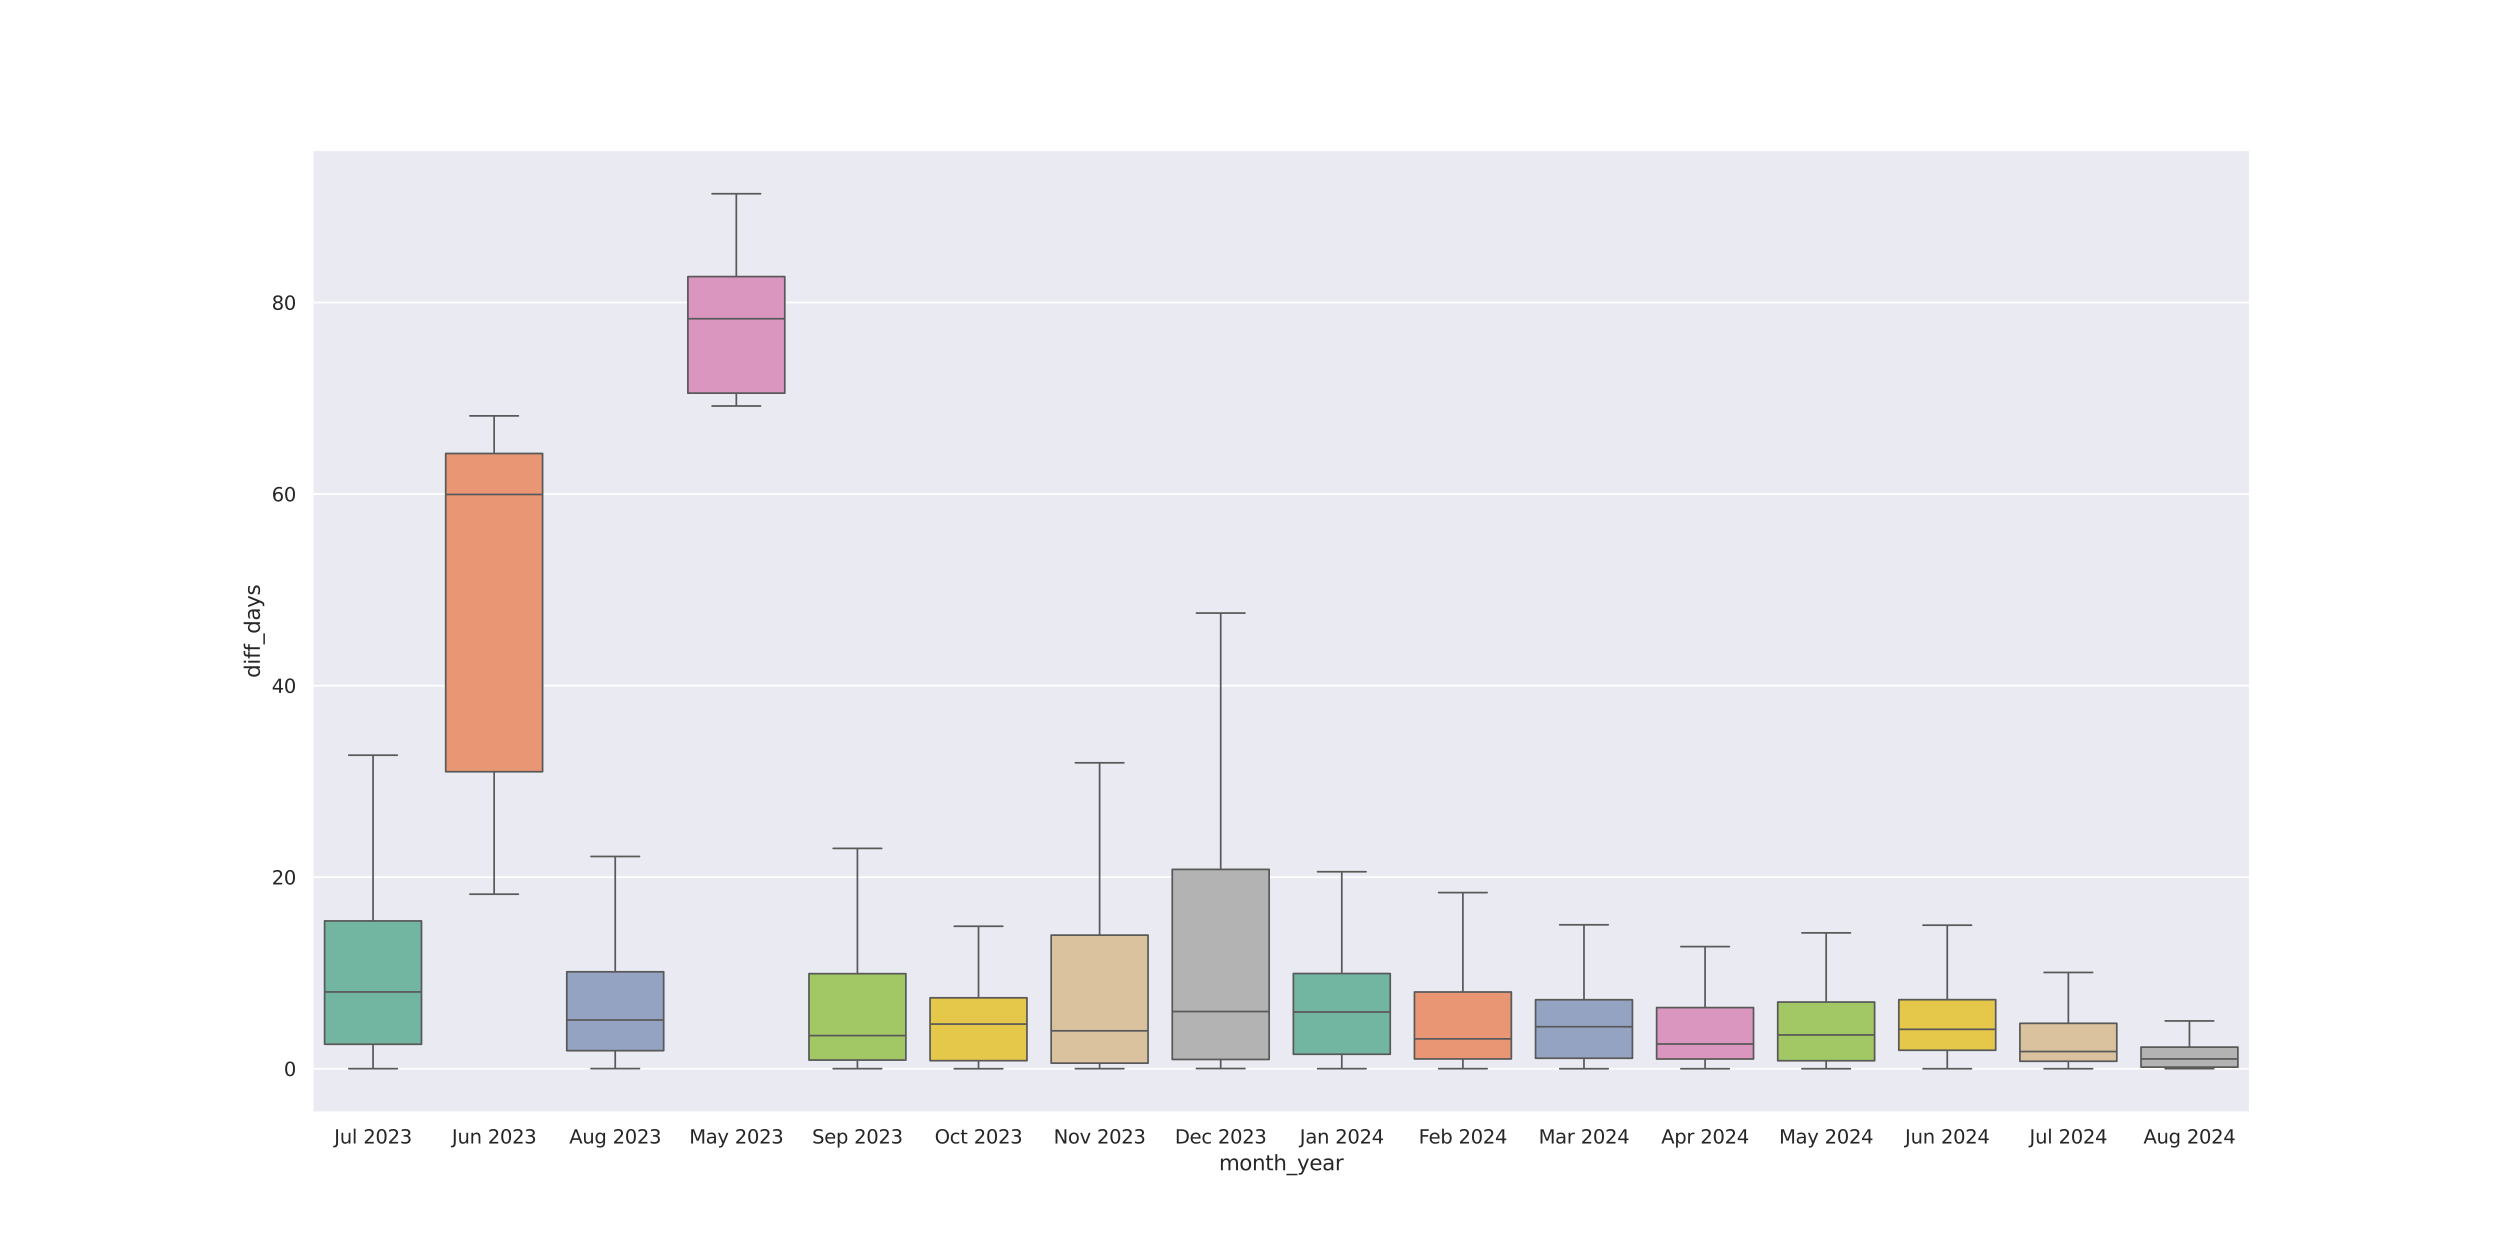 <?xml version="1.0" encoding="utf-8" standalone="no"?>
<!DOCTYPE svg PUBLIC "-//W3C//DTD SVG 1.1//EN"
  "http://www.w3.org/Graphics/SVG/1.1/DTD/svg11.dtd">
<svg xmlns:xlink="http://www.w3.org/1999/xlink" width="1440pt" height="720pt" viewBox="0 0 1440 720" xmlns="http://www.w3.org/2000/svg" version="1.1">
 <defs>
  <style type="text/css">*{stroke-linejoin: round; stroke-linecap: butt}</style>
 </defs>
 <g id="figure_1">
  <g id="patch_1">
   <path d="M 0 720 
L 1440 720 
L 1440 0 
L 0 0 
z
" style="fill: #ffffff"/>
  </g>
  <g id="axes_1">
   <g id="patch_2">
    <path d="M 180 640.8 
L 1296 640.8 
L 1296 86.4 
L 180 86.4 
z
" style="fill: #eaeaf2"/>
   </g>
   <g id="matplotlib.axis_1">
    <g id="xtick_1">
     <g id="text_1">
      <!-- Jul 2023 -->
      <g style="fill: #262626" transform="translate(192.493 658.658) scale(0.11 -0.11)">
       <defs>
        <path id="DejaVuSans-4a" d="M 628 4666 
L 1259 4666 
L 1259 325 
Q 1259 -519 939 -900 
Q 619 -1281 -91 -1281 
L -331 -1281 
L -331 -750 
L -134 -750 
Q 284 -750 456 -515 
Q 628 -281 628 325 
L 628 4666 
z
" transform="scale(0.016)"/>
        <path id="DejaVuSans-75" d="M 544 1381 
L 544 3500 
L 1119 3500 
L 1119 1403 
Q 1119 906 1312 657 
Q 1506 409 1894 409 
Q 2359 409 2629 706 
Q 2900 1003 2900 1516 
L 2900 3500 
L 3475 3500 
L 3475 0 
L 2900 0 
L 2900 538 
Q 2691 219 2414 64 
Q 2138 -91 1772 -91 
Q 1169 -91 856 284 
Q 544 659 544 1381 
z
M 1991 3584 
L 1991 3584 
z
" transform="scale(0.016)"/>
        <path id="DejaVuSans-6c" d="M 603 4863 
L 1178 4863 
L 1178 0 
L 603 0 
L 603 4863 
z
" transform="scale(0.016)"/>
        <path id="DejaVuSans-20" transform="scale(0.016)"/>
        <path id="DejaVuSans-32" d="M 1228 531 
L 3431 531 
L 3431 0 
L 469 0 
L 469 531 
Q 828 903 1448 1529 
Q 2069 2156 2228 2338 
Q 2531 2678 2651 2914 
Q 2772 3150 2772 3378 
Q 2772 3750 2511 3984 
Q 2250 4219 1831 4219 
Q 1534 4219 1204 4116 
Q 875 4013 500 3803 
L 500 4441 
Q 881 4594 1212 4672 
Q 1544 4750 1819 4750 
Q 2544 4750 2975 4387 
Q 3406 4025 3406 3419 
Q 3406 3131 3298 2873 
Q 3191 2616 2906 2266 
Q 2828 2175 2409 1742 
Q 1991 1309 1228 531 
z
" transform="scale(0.016)"/>
        <path id="DejaVuSans-30" d="M 2034 4250 
Q 1547 4250 1301 3770 
Q 1056 3291 1056 2328 
Q 1056 1369 1301 889 
Q 1547 409 2034 409 
Q 2525 409 2770 889 
Q 3016 1369 3016 2328 
Q 3016 3291 2770 3770 
Q 2525 4250 2034 4250 
z
M 2034 4750 
Q 2819 4750 3233 4129 
Q 3647 3509 3647 2328 
Q 3647 1150 3233 529 
Q 2819 -91 2034 -91 
Q 1250 -91 836 529 
Q 422 1150 422 2328 
Q 422 3509 836 4129 
Q 1250 4750 2034 4750 
z
" transform="scale(0.016)"/>
        <path id="DejaVuSans-33" d="M 2597 2516 
Q 3050 2419 3304 2112 
Q 3559 1806 3559 1356 
Q 3559 666 3084 287 
Q 2609 -91 1734 -91 
Q 1441 -91 1130 -33 
Q 819 25 488 141 
L 488 750 
Q 750 597 1062 519 
Q 1375 441 1716 441 
Q 2309 441 2620 675 
Q 2931 909 2931 1356 
Q 2931 1769 2642 2001 
Q 2353 2234 1838 2234 
L 1294 2234 
L 1294 2753 
L 1863 2753 
Q 2328 2753 2575 2939 
Q 2822 3125 2822 3475 
Q 2822 3834 2567 4026 
Q 2313 4219 1838 4219 
Q 1578 4219 1281 4162 
Q 984 4106 628 3988 
L 628 4550 
Q 988 4650 1302 4700 
Q 1616 4750 1894 4750 
Q 2613 4750 3031 4423 
Q 3450 4097 3450 3541 
Q 3450 3153 3228 2886 
Q 3006 2619 2597 2516 
z
" transform="scale(0.016)"/>
       </defs>
       <use xlink:href="#DejaVuSans-4a"/>
       <use xlink:href="#DejaVuSans-75" x="29.492"/>
       <use xlink:href="#DejaVuSans-6c" x="92.871"/>
       <use xlink:href="#DejaVuSans-20" x="120.654"/>
       <use xlink:href="#DejaVuSans-32" x="152.441"/>
       <use xlink:href="#DejaVuSans-30" x="216.064"/>
       <use xlink:href="#DejaVuSans-32" x="279.688"/>
       <use xlink:href="#DejaVuSans-33" x="343.311"/>
      </g>
     </g>
    </g>
    <g id="xtick_2">
     <g id="text_2">
      <!-- Jun 2023 -->
      <g style="fill: #262626" transform="translate(260.286 658.658) scale(0.11 -0.11)">
       <defs>
        <path id="DejaVuSans-6e" d="M 3513 2113 
L 3513 0 
L 2938 0 
L 2938 2094 
Q 2938 2591 2744 2837 
Q 2550 3084 2163 3084 
Q 1697 3084 1428 2787 
Q 1159 2491 1159 1978 
L 1159 0 
L 581 0 
L 581 3500 
L 1159 3500 
L 1159 2956 
Q 1366 3272 1645 3428 
Q 1925 3584 2291 3584 
Q 2894 3584 3203 3211 
Q 3513 2838 3513 2113 
z
" transform="scale(0.016)"/>
       </defs>
       <use xlink:href="#DejaVuSans-4a"/>
       <use xlink:href="#DejaVuSans-75" x="29.492"/>
       <use xlink:href="#DejaVuSans-6e" x="92.871"/>
       <use xlink:href="#DejaVuSans-20" x="156.25"/>
       <use xlink:href="#DejaVuSans-32" x="188.037"/>
       <use xlink:href="#DejaVuSans-30" x="251.66"/>
       <use xlink:href="#DejaVuSans-32" x="315.283"/>
       <use xlink:href="#DejaVuSans-33" x="378.906"/>
      </g>
     </g>
    </g>
    <g id="xtick_3">
     <g id="text_3">
      <!-- Aug 2023 -->
      <g style="fill: #262626" transform="translate(327.89 658.658) scale(0.11 -0.11)">
       <defs>
        <path id="DejaVuSans-41" d="M 2188 4044 
L 1331 1722 
L 3047 1722 
L 2188 4044 
z
M 1831 4666 
L 2547 4666 
L 4325 0 
L 3669 0 
L 3244 1197 
L 1141 1197 
L 716 0 
L 50 0 
L 1831 4666 
z
" transform="scale(0.016)"/>
        <path id="DejaVuSans-67" d="M 2906 1791 
Q 2906 2416 2648 2759 
Q 2391 3103 1925 3103 
Q 1463 3103 1205 2759 
Q 947 2416 947 1791 
Q 947 1169 1205 825 
Q 1463 481 1925 481 
Q 2391 481 2648 825 
Q 2906 1169 2906 1791 
z
M 3481 434 
Q 3481 -459 3084 -895 
Q 2688 -1331 1869 -1331 
Q 1566 -1331 1297 -1286 
Q 1028 -1241 775 -1147 
L 775 -588 
Q 1028 -725 1275 -790 
Q 1522 -856 1778 -856 
Q 2344 -856 2625 -561 
Q 2906 -266 2906 331 
L 2906 616 
Q 2728 306 2450 153 
Q 2172 0 1784 0 
Q 1141 0 747 490 
Q 353 981 353 1791 
Q 353 2603 747 3093 
Q 1141 3584 1784 3584 
Q 2172 3584 2450 3431 
Q 2728 3278 2906 2969 
L 2906 3500 
L 3481 3500 
L 3481 434 
z
" transform="scale(0.016)"/>
       </defs>
       <use xlink:href="#DejaVuSans-41"/>
       <use xlink:href="#DejaVuSans-75" x="68.408"/>
       <use xlink:href="#DejaVuSans-67" x="131.787"/>
       <use xlink:href="#DejaVuSans-20" x="195.264"/>
       <use xlink:href="#DejaVuSans-32" x="227.051"/>
       <use xlink:href="#DejaVuSans-30" x="290.674"/>
       <use xlink:href="#DejaVuSans-32" x="354.297"/>
       <use xlink:href="#DejaVuSans-33" x="417.92"/>
      </g>
     </g>
    </g>
    <g id="xtick_4">
     <g id="text_4">
      <!-- May 2023 -->
      <g style="fill: #262626" transform="translate(397.008 658.658) scale(0.11 -0.11)">
       <defs>
        <path id="DejaVuSans-4d" d="M 628 4666 
L 1569 4666 
L 2759 1491 
L 3956 4666 
L 4897 4666 
L 4897 0 
L 4281 0 
L 4281 4097 
L 3078 897 
L 2444 897 
L 1241 4097 
L 1241 0 
L 628 0 
L 628 4666 
z
" transform="scale(0.016)"/>
        <path id="DejaVuSans-61" d="M 2194 1759 
Q 1497 1759 1228 1600 
Q 959 1441 959 1056 
Q 959 750 1161 570 
Q 1363 391 1709 391 
Q 2188 391 2477 730 
Q 2766 1069 2766 1631 
L 2766 1759 
L 2194 1759 
z
M 3341 1997 
L 3341 0 
L 2766 0 
L 2766 531 
Q 2569 213 2275 61 
Q 1981 -91 1556 -91 
Q 1019 -91 701 211 
Q 384 513 384 1019 
Q 384 1609 779 1909 
Q 1175 2209 1959 2209 
L 2766 2209 
L 2766 2266 
Q 2766 2663 2505 2880 
Q 2244 3097 1772 3097 
Q 1472 3097 1187 3025 
Q 903 2953 641 2809 
L 641 3341 
Q 956 3463 1253 3523 
Q 1550 3584 1831 3584 
Q 2591 3584 2966 3190 
Q 3341 2797 3341 1997 
z
" transform="scale(0.016)"/>
        <path id="DejaVuSans-79" d="M 2059 -325 
Q 1816 -950 1584 -1140 
Q 1353 -1331 966 -1331 
L 506 -1331 
L 506 -850 
L 844 -850 
Q 1081 -850 1212 -737 
Q 1344 -625 1503 -206 
L 1606 56 
L 191 3500 
L 800 3500 
L 1894 763 
L 2988 3500 
L 3597 3500 
L 2059 -325 
z
" transform="scale(0.016)"/>
       </defs>
       <use xlink:href="#DejaVuSans-4d"/>
       <use xlink:href="#DejaVuSans-61" x="86.279"/>
       <use xlink:href="#DejaVuSans-79" x="147.559"/>
       <use xlink:href="#DejaVuSans-20" x="206.738"/>
       <use xlink:href="#DejaVuSans-32" x="238.525"/>
       <use xlink:href="#DejaVuSans-30" x="302.148"/>
       <use xlink:href="#DejaVuSans-32" x="365.771"/>
       <use xlink:href="#DejaVuSans-33" x="429.395"/>
      </g>
     </g>
    </g>
    <g id="xtick_5">
     <g id="text_5">
      <!-- Sep 2023 -->
      <g style="fill: #262626" transform="translate(467.762 658.658) scale(0.11 -0.11)">
       <defs>
        <path id="DejaVuSans-53" d="M 3425 4513 
L 3425 3897 
Q 3066 4069 2747 4153 
Q 2428 4238 2131 4238 
Q 1616 4238 1336 4038 
Q 1056 3838 1056 3469 
Q 1056 3159 1242 3001 
Q 1428 2844 1947 2747 
L 2328 2669 
Q 3034 2534 3370 2195 
Q 3706 1856 3706 1288 
Q 3706 609 3251 259 
Q 2797 -91 1919 -91 
Q 1588 -91 1214 -16 
Q 841 59 441 206 
L 441 856 
Q 825 641 1194 531 
Q 1563 422 1919 422 
Q 2459 422 2753 634 
Q 3047 847 3047 1241 
Q 3047 1584 2836 1778 
Q 2625 1972 2144 2069 
L 1759 2144 
Q 1053 2284 737 2584 
Q 422 2884 422 3419 
Q 422 4038 858 4394 
Q 1294 4750 2059 4750 
Q 2388 4750 2728 4690 
Q 3069 4631 3425 4513 
z
" transform="scale(0.016)"/>
        <path id="DejaVuSans-65" d="M 3597 1894 
L 3597 1613 
L 953 1613 
Q 991 1019 1311 708 
Q 1631 397 2203 397 
Q 2534 397 2845 478 
Q 3156 559 3463 722 
L 3463 178 
Q 3153 47 2828 -22 
Q 2503 -91 2169 -91 
Q 1331 -91 842 396 
Q 353 884 353 1716 
Q 353 2575 817 3079 
Q 1281 3584 2069 3584 
Q 2775 3584 3186 3129 
Q 3597 2675 3597 1894 
z
M 3022 2063 
Q 3016 2534 2758 2815 
Q 2500 3097 2075 3097 
Q 1594 3097 1305 2825 
Q 1016 2553 972 2059 
L 3022 2063 
z
" transform="scale(0.016)"/>
        <path id="DejaVuSans-70" d="M 1159 525 
L 1159 -1331 
L 581 -1331 
L 581 3500 
L 1159 3500 
L 1159 2969 
Q 1341 3281 1617 3432 
Q 1894 3584 2278 3584 
Q 2916 3584 3314 3078 
Q 3713 2572 3713 1747 
Q 3713 922 3314 415 
Q 2916 -91 2278 -91 
Q 1894 -91 1617 61 
Q 1341 213 1159 525 
z
M 3116 1747 
Q 3116 2381 2855 2742 
Q 2594 3103 2138 3103 
Q 1681 3103 1420 2742 
Q 1159 2381 1159 1747 
Q 1159 1113 1420 752 
Q 1681 391 2138 391 
Q 2594 391 2855 752 
Q 3116 1113 3116 1747 
z
" transform="scale(0.016)"/>
       </defs>
       <use xlink:href="#DejaVuSans-53"/>
       <use xlink:href="#DejaVuSans-65" x="63.477"/>
       <use xlink:href="#DejaVuSans-70" x="125"/>
       <use xlink:href="#DejaVuSans-20" x="188.477"/>
       <use xlink:href="#DejaVuSans-32" x="220.264"/>
       <use xlink:href="#DejaVuSans-30" x="283.887"/>
       <use xlink:href="#DejaVuSans-32" x="347.51"/>
       <use xlink:href="#DejaVuSans-33" x="411.133"/>
      </g>
     </g>
    </g>
    <g id="xtick_6">
     <g id="text_6">
      <!-- Oct 2023 -->
      <g style="fill: #262626" transform="translate(538.37 658.658) scale(0.11 -0.11)">
       <defs>
        <path id="DejaVuSans-4f" d="M 2522 4238 
Q 1834 4238 1429 3725 
Q 1025 3213 1025 2328 
Q 1025 1447 1429 934 
Q 1834 422 2522 422 
Q 3209 422 3611 934 
Q 4013 1447 4013 2328 
Q 4013 3213 3611 3725 
Q 3209 4238 2522 4238 
z
M 2522 4750 
Q 3503 4750 4090 4092 
Q 4678 3434 4678 2328 
Q 4678 1225 4090 567 
Q 3503 -91 2522 -91 
Q 1538 -91 948 565 
Q 359 1222 359 2328 
Q 359 3434 948 4092 
Q 1538 4750 2522 4750 
z
" transform="scale(0.016)"/>
        <path id="DejaVuSans-63" d="M 3122 3366 
L 3122 2828 
Q 2878 2963 2633 3030 
Q 2388 3097 2138 3097 
Q 1578 3097 1268 2742 
Q 959 2388 959 1747 
Q 959 1106 1268 751 
Q 1578 397 2138 397 
Q 2388 397 2633 464 
Q 2878 531 3122 666 
L 3122 134 
Q 2881 22 2623 -34 
Q 2366 -91 2075 -91 
Q 1284 -91 818 406 
Q 353 903 353 1747 
Q 353 2603 823 3093 
Q 1294 3584 2113 3584 
Q 2378 3584 2631 3529 
Q 2884 3475 3122 3366 
z
" transform="scale(0.016)"/>
        <path id="DejaVuSans-74" d="M 1172 4494 
L 1172 3500 
L 2356 3500 
L 2356 3053 
L 1172 3053 
L 1172 1153 
Q 1172 725 1289 603 
Q 1406 481 1766 481 
L 2356 481 
L 2356 0 
L 1766 0 
Q 1100 0 847 248 
Q 594 497 594 1153 
L 594 3053 
L 172 3053 
L 172 3500 
L 594 3500 
L 594 4494 
L 1172 4494 
z
" transform="scale(0.016)"/>
       </defs>
       <use xlink:href="#DejaVuSans-4f"/>
       <use xlink:href="#DejaVuSans-63" x="78.711"/>
       <use xlink:href="#DejaVuSans-74" x="133.691"/>
       <use xlink:href="#DejaVuSans-20" x="172.9"/>
       <use xlink:href="#DejaVuSans-32" x="204.688"/>
       <use xlink:href="#DejaVuSans-30" x="268.311"/>
       <use xlink:href="#DejaVuSans-32" x="331.934"/>
       <use xlink:href="#DejaVuSans-33" x="395.557"/>
      </g>
     </g>
    </g>
    <g id="xtick_7">
     <g id="text_7">
      <!-- Nov 2023 -->
      <g style="fill: #262626" transform="translate(606.894 658.658) scale(0.11 -0.11)">
       <defs>
        <path id="DejaVuSans-4e" d="M 628 4666 
L 1478 4666 
L 3547 763 
L 3547 4666 
L 4159 4666 
L 4159 0 
L 3309 0 
L 1241 3903 
L 1241 0 
L 628 0 
L 628 4666 
z
" transform="scale(0.016)"/>
        <path id="DejaVuSans-6f" d="M 1959 3097 
Q 1497 3097 1228 2736 
Q 959 2375 959 1747 
Q 959 1119 1226 758 
Q 1494 397 1959 397 
Q 2419 397 2687 759 
Q 2956 1122 2956 1747 
Q 2956 2369 2687 2733 
Q 2419 3097 1959 3097 
z
M 1959 3584 
Q 2709 3584 3137 3096 
Q 3566 2609 3566 1747 
Q 3566 888 3137 398 
Q 2709 -91 1959 -91 
Q 1206 -91 779 398 
Q 353 888 353 1747 
Q 353 2609 779 3096 
Q 1206 3584 1959 3584 
z
" transform="scale(0.016)"/>
        <path id="DejaVuSans-76" d="M 191 3500 
L 800 3500 
L 1894 563 
L 2988 3500 
L 3597 3500 
L 2284 0 
L 1503 0 
L 191 3500 
z
" transform="scale(0.016)"/>
       </defs>
       <use xlink:href="#DejaVuSans-4e"/>
       <use xlink:href="#DejaVuSans-6f" x="74.805"/>
       <use xlink:href="#DejaVuSans-76" x="135.986"/>
       <use xlink:href="#DejaVuSans-20" x="195.166"/>
       <use xlink:href="#DejaVuSans-32" x="226.953"/>
       <use xlink:href="#DejaVuSans-30" x="290.576"/>
       <use xlink:href="#DejaVuSans-32" x="354.199"/>
       <use xlink:href="#DejaVuSans-33" x="417.822"/>
      </g>
     </g>
    </g>
    <g id="xtick_8">
     <g id="text_8">
      <!-- Dec 2023 -->
      <g style="fill: #262626" transform="translate(676.736 658.658) scale(0.11 -0.11)">
       <defs>
        <path id="DejaVuSans-44" d="M 1259 4147 
L 1259 519 
L 2022 519 
Q 2988 519 3436 956 
Q 3884 1394 3884 2338 
Q 3884 3275 3436 3711 
Q 2988 4147 2022 4147 
L 1259 4147 
z
M 628 4666 
L 1925 4666 
Q 3281 4666 3915 4102 
Q 4550 3538 4550 2338 
Q 4550 1131 3912 565 
Q 3275 0 1925 0 
L 628 0 
L 628 4666 
z
" transform="scale(0.016)"/>
       </defs>
       <use xlink:href="#DejaVuSans-44"/>
       <use xlink:href="#DejaVuSans-65" x="77.002"/>
       <use xlink:href="#DejaVuSans-63" x="138.525"/>
       <use xlink:href="#DejaVuSans-20" x="193.506"/>
       <use xlink:href="#DejaVuSans-32" x="225.293"/>
       <use xlink:href="#DejaVuSans-30" x="288.916"/>
       <use xlink:href="#DejaVuSans-32" x="352.539"/>
       <use xlink:href="#DejaVuSans-33" x="416.162"/>
      </g>
     </g>
    </g>
    <g id="xtick_9">
     <g id="text_9">
      <!-- Jan 2024 -->
      <g style="fill: #262626" transform="translate(748.651 658.658) scale(0.11 -0.11)">
       <defs>
        <path id="DejaVuSans-34" d="M 2419 4116 
L 825 1625 
L 2419 1625 
L 2419 4116 
z
M 2253 4666 
L 3047 4666 
L 3047 1625 
L 3713 1625 
L 3713 1100 
L 3047 1100 
L 3047 0 
L 2419 0 
L 2419 1100 
L 313 1100 
L 313 1709 
L 2253 4666 
z
" transform="scale(0.016)"/>
       </defs>
       <use xlink:href="#DejaVuSans-4a"/>
       <use xlink:href="#DejaVuSans-61" x="29.492"/>
       <use xlink:href="#DejaVuSans-6e" x="90.771"/>
       <use xlink:href="#DejaVuSans-20" x="154.15"/>
       <use xlink:href="#DejaVuSans-32" x="185.938"/>
       <use xlink:href="#DejaVuSans-30" x="249.561"/>
       <use xlink:href="#DejaVuSans-32" x="313.184"/>
       <use xlink:href="#DejaVuSans-34" x="376.807"/>
      </g>
     </g>
    </g>
    <g id="xtick_10">
     <g id="text_10">
      <!-- Feb 2024 -->
      <g style="fill: #262626" transform="translate(817.143 658.658) scale(0.11 -0.11)">
       <defs>
        <path id="DejaVuSans-46" d="M 628 4666 
L 3309 4666 
L 3309 4134 
L 1259 4134 
L 1259 2759 
L 3109 2759 
L 3109 2228 
L 1259 2228 
L 1259 0 
L 628 0 
L 628 4666 
z
" transform="scale(0.016)"/>
        <path id="DejaVuSans-62" d="M 3116 1747 
Q 3116 2381 2855 2742 
Q 2594 3103 2138 3103 
Q 1681 3103 1420 2742 
Q 1159 2381 1159 1747 
Q 1159 1113 1420 752 
Q 1681 391 2138 391 
Q 2594 391 2855 752 
Q 3116 1113 3116 1747 
z
M 1159 2969 
Q 1341 3281 1617 3432 
Q 1894 3584 2278 3584 
Q 2916 3584 3314 3078 
Q 3713 2572 3713 1747 
Q 3713 922 3314 415 
Q 2916 -91 2278 -91 
Q 1894 -91 1617 61 
Q 1341 213 1159 525 
L 1159 0 
L 581 0 
L 581 4863 
L 1159 4863 
L 1159 2969 
z
" transform="scale(0.016)"/>
       </defs>
       <use xlink:href="#DejaVuSans-46"/>
       <use xlink:href="#DejaVuSans-65" x="52.02"/>
       <use xlink:href="#DejaVuSans-62" x="113.543"/>
       <use xlink:href="#DejaVuSans-20" x="177.02"/>
       <use xlink:href="#DejaVuSans-32" x="208.807"/>
       <use xlink:href="#DejaVuSans-30" x="272.43"/>
       <use xlink:href="#DejaVuSans-32" x="336.053"/>
       <use xlink:href="#DejaVuSans-34" x="399.676"/>
      </g>
     </g>
    </g>
    <g id="xtick_11">
     <g id="text_11">
      <!-- Mar 2024 -->
      <g style="fill: #262626" transform="translate(886.253 658.658) scale(0.11 -0.11)">
       <defs>
        <path id="DejaVuSans-72" d="M 2631 2963 
Q 2534 3019 2420 3045 
Q 2306 3072 2169 3072 
Q 1681 3072 1420 2755 
Q 1159 2438 1159 1844 
L 1159 0 
L 581 0 
L 581 3500 
L 1159 3500 
L 1159 2956 
Q 1341 3275 1631 3429 
Q 1922 3584 2338 3584 
Q 2397 3584 2469 3576 
Q 2541 3569 2628 3553 
L 2631 2963 
z
" transform="scale(0.016)"/>
       </defs>
       <use xlink:href="#DejaVuSans-4d"/>
       <use xlink:href="#DejaVuSans-61" x="86.279"/>
       <use xlink:href="#DejaVuSans-72" x="147.559"/>
       <use xlink:href="#DejaVuSans-20" x="188.672"/>
       <use xlink:href="#DejaVuSans-32" x="220.459"/>
       <use xlink:href="#DejaVuSans-30" x="284.082"/>
       <use xlink:href="#DejaVuSans-32" x="347.705"/>
       <use xlink:href="#DejaVuSans-34" x="411.328"/>
      </g>
     </g>
    </g>
    <g id="xtick_12">
     <g id="text_12">
      <!-- Apr 2024 -->
      <g style="fill: #262626" transform="translate(956.865 658.658) scale(0.11 -0.11)">
       <use xlink:href="#DejaVuSans-41"/>
       <use xlink:href="#DejaVuSans-70" x="68.408"/>
       <use xlink:href="#DejaVuSans-72" x="131.885"/>
       <use xlink:href="#DejaVuSans-20" x="172.998"/>
       <use xlink:href="#DejaVuSans-32" x="204.785"/>
       <use xlink:href="#DejaVuSans-30" x="268.408"/>
       <use xlink:href="#DejaVuSans-32" x="332.031"/>
       <use xlink:href="#DejaVuSans-34" x="395.654"/>
      </g>
     </g>
    </g>
    <g id="xtick_13">
     <g id="text_13">
      <!-- May 2024 -->
      <g style="fill: #262626" transform="translate(1024.758 658.658) scale(0.11 -0.11)">
       <use xlink:href="#DejaVuSans-4d"/>
       <use xlink:href="#DejaVuSans-61" x="86.279"/>
       <use xlink:href="#DejaVuSans-79" x="147.559"/>
       <use xlink:href="#DejaVuSans-20" x="206.738"/>
       <use xlink:href="#DejaVuSans-32" x="238.525"/>
       <use xlink:href="#DejaVuSans-30" x="302.148"/>
       <use xlink:href="#DejaVuSans-32" x="365.771"/>
       <use xlink:href="#DejaVuSans-34" x="429.395"/>
      </g>
     </g>
    </g>
    <g id="xtick_14">
     <g id="text_14">
      <!-- Jun 2024 -->
      <g style="fill: #262626" transform="translate(1097.286 658.658) scale(0.11 -0.11)">
       <use xlink:href="#DejaVuSans-4a"/>
       <use xlink:href="#DejaVuSans-75" x="29.492"/>
       <use xlink:href="#DejaVuSans-6e" x="92.871"/>
       <use xlink:href="#DejaVuSans-20" x="156.25"/>
       <use xlink:href="#DejaVuSans-32" x="188.037"/>
       <use xlink:href="#DejaVuSans-30" x="251.66"/>
       <use xlink:href="#DejaVuSans-32" x="315.283"/>
       <use xlink:href="#DejaVuSans-34" x="378.906"/>
      </g>
     </g>
    </g>
    <g id="xtick_15">
     <g id="text_15">
      <!-- Jul 2024 -->
      <g style="fill: #262626" transform="translate(1168.993 658.658) scale(0.11 -0.11)">
       <use xlink:href="#DejaVuSans-4a"/>
       <use xlink:href="#DejaVuSans-75" x="29.492"/>
       <use xlink:href="#DejaVuSans-6c" x="92.871"/>
       <use xlink:href="#DejaVuSans-20" x="120.654"/>
       <use xlink:href="#DejaVuSans-32" x="152.441"/>
       <use xlink:href="#DejaVuSans-30" x="216.064"/>
       <use xlink:href="#DejaVuSans-32" x="279.688"/>
       <use xlink:href="#DejaVuSans-34" x="343.311"/>
      </g>
     </g>
    </g>
    <g id="xtick_16">
     <g id="text_16">
      <!-- Aug 2024 -->
      <g style="fill: #262626" transform="translate(1234.64 658.658) scale(0.11 -0.11)">
       <use xlink:href="#DejaVuSans-41"/>
       <use xlink:href="#DejaVuSans-75" x="68.408"/>
       <use xlink:href="#DejaVuSans-67" x="131.787"/>
       <use xlink:href="#DejaVuSans-20" x="195.264"/>
       <use xlink:href="#DejaVuSans-32" x="227.051"/>
       <use xlink:href="#DejaVuSans-30" x="290.674"/>
       <use xlink:href="#DejaVuSans-32" x="354.297"/>
       <use xlink:href="#DejaVuSans-34" x="417.92"/>
      </g>
     </g>
    </g>
    <g id="text_17">
     <!-- month_year -->
     <g style="fill: #262626" transform="translate(702.141 674.064) scale(0.12 -0.12)">
      <defs>
       <path id="DejaVuSans-6d" d="M 3328 2828 
Q 3544 3216 3844 3400 
Q 4144 3584 4550 3584 
Q 5097 3584 5394 3201 
Q 5691 2819 5691 2113 
L 5691 0 
L 5113 0 
L 5113 2094 
Q 5113 2597 4934 2840 
Q 4756 3084 4391 3084 
Q 3944 3084 3684 2787 
Q 3425 2491 3425 1978 
L 3425 0 
L 2847 0 
L 2847 2094 
Q 2847 2600 2669 2842 
Q 2491 3084 2119 3084 
Q 1678 3084 1418 2786 
Q 1159 2488 1159 1978 
L 1159 0 
L 581 0 
L 581 3500 
L 1159 3500 
L 1159 2956 
Q 1356 3278 1631 3431 
Q 1906 3584 2284 3584 
Q 2666 3584 2933 3390 
Q 3200 3197 3328 2828 
z
" transform="scale(0.016)"/>
       <path id="DejaVuSans-68" d="M 3513 2113 
L 3513 0 
L 2938 0 
L 2938 2094 
Q 2938 2591 2744 2837 
Q 2550 3084 2163 3084 
Q 1697 3084 1428 2787 
Q 1159 2491 1159 1978 
L 1159 0 
L 581 0 
L 581 4863 
L 1159 4863 
L 1159 2956 
Q 1366 3272 1645 3428 
Q 1925 3584 2291 3584 
Q 2894 3584 3203 3211 
Q 3513 2838 3513 2113 
z
" transform="scale(0.016)"/>
       <path id="DejaVuSans-5f" d="M 3263 -1063 
L 3263 -1509 
L -63 -1509 
L -63 -1063 
L 3263 -1063 
z
" transform="scale(0.016)"/>
      </defs>
      <use xlink:href="#DejaVuSans-6d"/>
      <use xlink:href="#DejaVuSans-6f" x="97.412"/>
      <use xlink:href="#DejaVuSans-6e" x="158.594"/>
      <use xlink:href="#DejaVuSans-74" x="221.973"/>
      <use xlink:href="#DejaVuSans-68" x="261.182"/>
      <use xlink:href="#DejaVuSans-5f" x="324.561"/>
      <use xlink:href="#DejaVuSans-79" x="374.561"/>
      <use xlink:href="#DejaVuSans-65" x="433.74"/>
      <use xlink:href="#DejaVuSans-61" x="495.264"/>
      <use xlink:href="#DejaVuSans-72" x="556.543"/>
     </g>
    </g>
   </g>
   <g id="matplotlib.axis_2">
    <g id="ytick_1">
     <g id="line2d_1">
      <path d="M 180 615.6 
L 1296 615.6 
" clip-path="url(#pb4979c1f7c)" style="fill: none; stroke: #ffffff; stroke-linecap: round"/>
     </g>
     <g id="text_18">
      <!-- 0 -->
      <g style="fill: #262626" transform="translate(163.501 619.779) scale(0.11 -0.11)">
       <use xlink:href="#DejaVuSans-30"/>
      </g>
     </g>
    </g>
    <g id="ytick_2">
     <g id="line2d_2">
      <path d="M 180 505.265 
L 1296 505.265 
" clip-path="url(#pb4979c1f7c)" style="fill: none; stroke: #ffffff; stroke-linecap: round"/>
     </g>
     <g id="text_19">
      <!-- 20 -->
      <g style="fill: #262626" transform="translate(156.502 509.445) scale(0.11 -0.11)">
       <use xlink:href="#DejaVuSans-32"/>
       <use xlink:href="#DejaVuSans-30" x="63.623"/>
      </g>
     </g>
    </g>
    <g id="ytick_3">
     <g id="line2d_3">
      <path d="M 180 394.931 
L 1296 394.931 
" clip-path="url(#pb4979c1f7c)" style="fill: none; stroke: #ffffff; stroke-linecap: round"/>
     </g>
     <g id="text_20">
      <!-- 40 -->
      <g style="fill: #262626" transform="translate(156.502 399.11) scale(0.11 -0.11)">
       <use xlink:href="#DejaVuSans-34"/>
       <use xlink:href="#DejaVuSans-30" x="63.623"/>
      </g>
     </g>
    </g>
    <g id="ytick_4">
     <g id="line2d_4">
      <path d="M 180 284.596 
L 1296 284.596 
" clip-path="url(#pb4979c1f7c)" style="fill: none; stroke: #ffffff; stroke-linecap: round"/>
     </g>
     <g id="text_21">
      <!-- 60 -->
      <g style="fill: #262626" transform="translate(156.502 288.775) scale(0.11 -0.11)">
       <defs>
        <path id="DejaVuSans-36" d="M 2113 2584 
Q 1688 2584 1439 2293 
Q 1191 2003 1191 1497 
Q 1191 994 1439 701 
Q 1688 409 2113 409 
Q 2538 409 2786 701 
Q 3034 994 3034 1497 
Q 3034 2003 2786 2293 
Q 2538 2584 2113 2584 
z
M 3366 4563 
L 3366 3988 
Q 3128 4100 2886 4159 
Q 2644 4219 2406 4219 
Q 1781 4219 1451 3797 
Q 1122 3375 1075 2522 
Q 1259 2794 1537 2939 
Q 1816 3084 2150 3084 
Q 2853 3084 3261 2657 
Q 3669 2231 3669 1497 
Q 3669 778 3244 343 
Q 2819 -91 2113 -91 
Q 1303 -91 875 529 
Q 447 1150 447 2328 
Q 447 3434 972 4092 
Q 1497 4750 2381 4750 
Q 2619 4750 2861 4703 
Q 3103 4656 3366 4563 
z
" transform="scale(0.016)"/>
       </defs>
       <use xlink:href="#DejaVuSans-36"/>
       <use xlink:href="#DejaVuSans-30" x="63.623"/>
      </g>
     </g>
    </g>
    <g id="ytick_5">
     <g id="line2d_5">
      <path d="M 180 174.261 
L 1296 174.261 
" clip-path="url(#pb4979c1f7c)" style="fill: none; stroke: #ffffff; stroke-linecap: round"/>
     </g>
     <g id="text_22">
      <!-- 80 -->
      <g style="fill: #262626" transform="translate(156.502 178.441) scale(0.11 -0.11)">
       <defs>
        <path id="DejaVuSans-38" d="M 2034 2216 
Q 1584 2216 1326 1975 
Q 1069 1734 1069 1313 
Q 1069 891 1326 650 
Q 1584 409 2034 409 
Q 2484 409 2743 651 
Q 3003 894 3003 1313 
Q 3003 1734 2745 1975 
Q 2488 2216 2034 2216 
z
M 1403 2484 
Q 997 2584 770 2862 
Q 544 3141 544 3541 
Q 544 4100 942 4425 
Q 1341 4750 2034 4750 
Q 2731 4750 3128 4425 
Q 3525 4100 3525 3541 
Q 3525 3141 3298 2862 
Q 3072 2584 2669 2484 
Q 3125 2378 3379 2068 
Q 3634 1759 3634 1313 
Q 3634 634 3220 271 
Q 2806 -91 2034 -91 
Q 1263 -91 848 271 
Q 434 634 434 1313 
Q 434 1759 690 2068 
Q 947 2378 1403 2484 
z
M 1172 3481 
Q 1172 3119 1398 2916 
Q 1625 2713 2034 2713 
Q 2441 2713 2670 2916 
Q 2900 3119 2900 3481 
Q 2900 3844 2670 4047 
Q 2441 4250 2034 4250 
Q 1625 4250 1398 4047 
Q 1172 3844 1172 3481 
z
" transform="scale(0.016)"/>
       </defs>
       <use xlink:href="#DejaVuSans-38"/>
       <use xlink:href="#DejaVuSans-30" x="63.623"/>
      </g>
     </g>
    </g>
    <g id="text_23">
     <!-- diff_days -->
     <g style="fill: #262626" transform="translate(149.673 390.463) rotate(-90) scale(0.12 -0.12)">
      <defs>
       <path id="DejaVuSans-64" d="M 2906 2969 
L 2906 4863 
L 3481 4863 
L 3481 0 
L 2906 0 
L 2906 525 
Q 2725 213 2448 61 
Q 2172 -91 1784 -91 
Q 1150 -91 751 415 
Q 353 922 353 1747 
Q 353 2572 751 3078 
Q 1150 3584 1784 3584 
Q 2172 3584 2448 3432 
Q 2725 3281 2906 2969 
z
M 947 1747 
Q 947 1113 1208 752 
Q 1469 391 1925 391 
Q 2381 391 2643 752 
Q 2906 1113 2906 1747 
Q 2906 2381 2643 2742 
Q 2381 3103 1925 3103 
Q 1469 3103 1208 2742 
Q 947 2381 947 1747 
z
" transform="scale(0.016)"/>
       <path id="DejaVuSans-69" d="M 603 3500 
L 1178 3500 
L 1178 0 
L 603 0 
L 603 3500 
z
M 603 4863 
L 1178 4863 
L 1178 4134 
L 603 4134 
L 603 4863 
z
" transform="scale(0.016)"/>
       <path id="DejaVuSans-66" d="M 2375 4863 
L 2375 4384 
L 1825 4384 
Q 1516 4384 1395 4259 
Q 1275 4134 1275 3809 
L 1275 3500 
L 2222 3500 
L 2222 3053 
L 1275 3053 
L 1275 0 
L 697 0 
L 697 3053 
L 147 3053 
L 147 3500 
L 697 3500 
L 697 3744 
Q 697 4328 969 4595 
Q 1241 4863 1831 4863 
L 2375 4863 
z
" transform="scale(0.016)"/>
       <path id="DejaVuSans-73" d="M 2834 3397 
L 2834 2853 
Q 2591 2978 2328 3040 
Q 2066 3103 1784 3103 
Q 1356 3103 1142 2972 
Q 928 2841 928 2578 
Q 928 2378 1081 2264 
Q 1234 2150 1697 2047 
L 1894 2003 
Q 2506 1872 2764 1633 
Q 3022 1394 3022 966 
Q 3022 478 2636 193 
Q 2250 -91 1575 -91 
Q 1294 -91 989 -36 
Q 684 19 347 128 
L 347 722 
Q 666 556 975 473 
Q 1284 391 1588 391 
Q 1994 391 2212 530 
Q 2431 669 2431 922 
Q 2431 1156 2273 1281 
Q 2116 1406 1581 1522 
L 1381 1569 
Q 847 1681 609 1914 
Q 372 2147 372 2553 
Q 372 3047 722 3315 
Q 1072 3584 1716 3584 
Q 2034 3584 2315 3537 
Q 2597 3491 2834 3397 
z
" transform="scale(0.016)"/>
      </defs>
      <use xlink:href="#DejaVuSans-64"/>
      <use xlink:href="#DejaVuSans-69" x="63.477"/>
      <use xlink:href="#DejaVuSans-66" x="91.26"/>
      <use xlink:href="#DejaVuSans-66" x="126.465"/>
      <use xlink:href="#DejaVuSans-5f" x="161.67"/>
      <use xlink:href="#DejaVuSans-64" x="211.67"/>
      <use xlink:href="#DejaVuSans-61" x="275.146"/>
      <use xlink:href="#DejaVuSans-79" x="336.426"/>
      <use xlink:href="#DejaVuSans-73" x="395.605"/>
     </g>
    </g>
   </g>
   <g id="patch_3">
    <path d="M 186.975 601.494 
L 242.775 601.494 
L 242.775 530.451 
L 186.975 530.451 
L 186.975 601.494 
z
" clip-path="url(#pb4979c1f7c)" style="fill: #72b6a1; stroke: #595959; stroke-linejoin: miter"/>
   </g>
   <g id="line2d_6">
    <path d="M 214.875 601.494 
L 214.875 615.537 
" clip-path="url(#pb4979c1f7c)" style="fill: none; stroke: #595959"/>
   </g>
   <g id="line2d_7">
    <path d="M 214.875 530.451 
L 214.875 434.98 
" clip-path="url(#pb4979c1f7c)" style="fill: none; stroke: #595959"/>
   </g>
   <g id="line2d_8">
    <path d="M 200.925 615.537 
L 228.825 615.537 
" clip-path="url(#pb4979c1f7c)" style="fill: none; stroke: #595959; stroke-linecap: round"/>
   </g>
   <g id="line2d_9">
    <path d="M 200.925 434.98 
L 228.825 434.98 
" clip-path="url(#pb4979c1f7c)" style="fill: none; stroke: #595959; stroke-linecap: round"/>
   </g>
   <g id="patch_4">
    <path d="M 256.725 444.503 
L 312.525 444.503 
L 312.525 261.216 
L 256.725 261.216 
L 256.725 444.503 
z
" clip-path="url(#pb4979c1f7c)" style="fill: #e99675; stroke: #595959; stroke-linejoin: miter"/>
   </g>
   <g id="line2d_10">
    <path d="M 284.625 444.503 
L 284.625 515.058 
" clip-path="url(#pb4979c1f7c)" style="fill: none; stroke: #595959"/>
   </g>
   <g id="line2d_11">
    <path d="M 284.625 261.216 
L 284.625 239.539 
" clip-path="url(#pb4979c1f7c)" style="fill: none; stroke: #595959"/>
   </g>
   <g id="line2d_12">
    <path d="M 270.675 515.058 
L 298.575 515.058 
" clip-path="url(#pb4979c1f7c)" style="fill: none; stroke: #595959; stroke-linecap: round"/>
   </g>
   <g id="line2d_13">
    <path d="M 270.675 239.539 
L 298.575 239.539 
" clip-path="url(#pb4979c1f7c)" style="fill: none; stroke: #595959; stroke-linecap: round"/>
   </g>
   <g id="patch_5">
    <path d="M 326.475 605.192 
L 382.275 605.192 
L 382.275 559.756 
L 326.475 559.756 
L 326.475 605.192 
z
" clip-path="url(#pb4979c1f7c)" style="fill: #95a3c3; stroke: #595959; stroke-linejoin: miter"/>
   </g>
   <g id="line2d_14">
    <path d="M 354.375 605.192 
L 354.375 615.51 
" clip-path="url(#pb4979c1f7c)" style="fill: none; stroke: #595959"/>
   </g>
   <g id="line2d_15">
    <path d="M 354.375 559.756 
L 354.375 493.319 
" clip-path="url(#pb4979c1f7c)" style="fill: none; stroke: #595959"/>
   </g>
   <g id="line2d_16">
    <path d="M 340.425 615.51 
L 368.325 615.51 
" clip-path="url(#pb4979c1f7c)" style="fill: none; stroke: #595959; stroke-linecap: round"/>
   </g>
   <g id="line2d_17">
    <path d="M 340.425 493.319 
L 368.325 493.319 
" clip-path="url(#pb4979c1f7c)" style="fill: none; stroke: #595959; stroke-linecap: round"/>
   </g>
   <g id="patch_6">
    <path d="M 396.225 226.459 
L 452.025 226.459 
L 452.025 159.336 
L 396.225 159.336 
L 396.225 226.459 
z
" clip-path="url(#pb4979c1f7c)" style="fill: #db96c0; stroke: #595959; stroke-linejoin: miter"/>
   </g>
   <g id="line2d_18">
    <path d="M 424.125 226.459 
L 424.125 233.872 
" clip-path="url(#pb4979c1f7c)" style="fill: none; stroke: #595959"/>
   </g>
   <g id="line2d_19">
    <path d="M 424.125 159.336 
L 424.125 111.6 
" clip-path="url(#pb4979c1f7c)" style="fill: none; stroke: #595959"/>
   </g>
   <g id="line2d_20">
    <path d="M 410.175 233.872 
L 438.075 233.872 
" clip-path="url(#pb4979c1f7c)" style="fill: none; stroke: #595959; stroke-linecap: round"/>
   </g>
   <g id="line2d_21">
    <path d="M 410.175 111.6 
L 438.075 111.6 
" clip-path="url(#pb4979c1f7c)" style="fill: none; stroke: #595959; stroke-linecap: round"/>
   </g>
   <g id="patch_7">
    <path d="M 465.975 610.616 
L 521.775 610.616 
L 521.775 560.841 
L 465.975 560.841 
L 465.975 610.616 
z
" clip-path="url(#pb4979c1f7c)" style="fill: #a2c865; stroke: #595959; stroke-linejoin: miter"/>
   </g>
   <g id="line2d_22">
    <path d="M 493.875 610.616 
L 493.875 615.569 
" clip-path="url(#pb4979c1f7c)" style="fill: none; stroke: #595959"/>
   </g>
   <g id="line2d_23">
    <path d="M 493.875 560.841 
L 493.875 488.659 
" clip-path="url(#pb4979c1f7c)" style="fill: none; stroke: #595959"/>
   </g>
   <g id="line2d_24">
    <path d="M 479.925 615.569 
L 507.825 615.569 
" clip-path="url(#pb4979c1f7c)" style="fill: none; stroke: #595959; stroke-linecap: round"/>
   </g>
   <g id="line2d_25">
    <path d="M 479.925 488.659 
L 507.825 488.659 
" clip-path="url(#pb4979c1f7c)" style="fill: none; stroke: #595959; stroke-linecap: round"/>
   </g>
   <g id="patch_8">
    <path d="M 535.725 610.956 
L 591.525 610.956 
L 591.525 574.747 
L 535.725 574.747 
L 535.725 610.956 
z
" clip-path="url(#pb4979c1f7c)" style="fill: #e5c849; stroke: #595959; stroke-linejoin: miter"/>
   </g>
   <g id="line2d_26">
    <path d="M 563.625 610.956 
L 563.625 615.589 
" clip-path="url(#pb4979c1f7c)" style="fill: none; stroke: #595959"/>
   </g>
   <g id="line2d_27">
    <path d="M 563.625 574.747 
L 563.625 533.542 
" clip-path="url(#pb4979c1f7c)" style="fill: none; stroke: #595959"/>
   </g>
   <g id="line2d_28">
    <path d="M 549.675 615.589 
L 577.575 615.589 
" clip-path="url(#pb4979c1f7c)" style="fill: none; stroke: #595959; stroke-linecap: round"/>
   </g>
   <g id="line2d_29">
    <path d="M 549.675 533.542 
L 577.575 533.542 
" clip-path="url(#pb4979c1f7c)" style="fill: none; stroke: #595959; stroke-linecap: round"/>
   </g>
   <g id="patch_9">
    <path d="M 605.475 612.363 
L 661.275 612.363 
L 661.275 538.622 
L 605.475 538.622 
L 605.475 612.363 
z
" clip-path="url(#pb4979c1f7c)" style="fill: #dbc29e; stroke: #595959; stroke-linejoin: miter"/>
   </g>
   <g id="line2d_30">
    <path d="M 633.375 612.363 
L 633.375 615.567 
" clip-path="url(#pb4979c1f7c)" style="fill: none; stroke: #595959"/>
   </g>
   <g id="line2d_31">
    <path d="M 633.375 538.622 
L 633.375 439.364 
" clip-path="url(#pb4979c1f7c)" style="fill: none; stroke: #595959"/>
   </g>
   <g id="line2d_32">
    <path d="M 619.425 615.567 
L 647.325 615.567 
" clip-path="url(#pb4979c1f7c)" style="fill: none; stroke: #595959; stroke-linecap: round"/>
   </g>
   <g id="line2d_33">
    <path d="M 619.425 439.364 
L 647.325 439.364 
" clip-path="url(#pb4979c1f7c)" style="fill: none; stroke: #595959; stroke-linecap: round"/>
   </g>
   <g id="patch_10">
    <path d="M 675.225 610.244 
L 731.025 610.244 
L 731.025 500.757 
L 675.225 500.757 
L 675.225 610.244 
z
" clip-path="url(#pb4979c1f7c)" style="fill: #b3b3b3; stroke: #595959; stroke-linejoin: miter"/>
   </g>
   <g id="line2d_34">
    <path d="M 703.125 610.244 
L 703.125 615.476 
" clip-path="url(#pb4979c1f7c)" style="fill: none; stroke: #595959"/>
   </g>
   <g id="line2d_35">
    <path d="M 703.125 500.757 
L 703.125 353.112 
" clip-path="url(#pb4979c1f7c)" style="fill: none; stroke: #595959"/>
   </g>
   <g id="line2d_36">
    <path d="M 689.175 615.476 
L 717.075 615.476 
" clip-path="url(#pb4979c1f7c)" style="fill: none; stroke: #595959; stroke-linecap: round"/>
   </g>
   <g id="line2d_37">
    <path d="M 689.175 353.112 
L 717.075 353.112 
" clip-path="url(#pb4979c1f7c)" style="fill: none; stroke: #595959; stroke-linecap: round"/>
   </g>
   <g id="patch_11">
    <path d="M 744.975 607.248 
L 800.775 607.248 
L 800.775 560.767 
L 744.975 560.767 
L 744.975 607.248 
z
" clip-path="url(#pb4979c1f7c)" style="fill: #72b6a1; stroke: #595959; stroke-linejoin: miter"/>
   </g>
   <g id="line2d_38">
    <path d="M 772.875 607.248 
L 772.875 615.556 
" clip-path="url(#pb4979c1f7c)" style="fill: none; stroke: #595959"/>
   </g>
   <g id="line2d_39">
    <path d="M 772.875 560.767 
L 772.875 502.132 
" clip-path="url(#pb4979c1f7c)" style="fill: none; stroke: #595959"/>
   </g>
   <g id="line2d_40">
    <path d="M 758.925 615.556 
L 786.825 615.556 
" clip-path="url(#pb4979c1f7c)" style="fill: none; stroke: #595959; stroke-linecap: round"/>
   </g>
   <g id="line2d_41">
    <path d="M 758.925 502.132 
L 786.825 502.132 
" clip-path="url(#pb4979c1f7c)" style="fill: none; stroke: #595959; stroke-linecap: round"/>
   </g>
   <g id="patch_12">
    <path d="M 814.725 609.946 
L 870.525 609.946 
L 870.525 571.394 
L 814.725 571.394 
L 814.725 609.946 
z
" clip-path="url(#pb4979c1f7c)" style="fill: #e99675; stroke: #595959; stroke-linejoin: miter"/>
   </g>
   <g id="line2d_42">
    <path d="M 842.625 609.946 
L 842.625 615.56 
" clip-path="url(#pb4979c1f7c)" style="fill: none; stroke: #595959"/>
   </g>
   <g id="line2d_43">
    <path d="M 842.625 571.394 
L 842.625 514.135 
" clip-path="url(#pb4979c1f7c)" style="fill: none; stroke: #595959"/>
   </g>
   <g id="line2d_44">
    <path d="M 828.675 615.56 
L 856.575 615.56 
" clip-path="url(#pb4979c1f7c)" style="fill: none; stroke: #595959; stroke-linecap: round"/>
   </g>
   <g id="line2d_45">
    <path d="M 828.675 514.135 
L 856.575 514.135 
" clip-path="url(#pb4979c1f7c)" style="fill: none; stroke: #595959; stroke-linecap: round"/>
   </g>
   <g id="patch_13">
    <path d="M 884.475 609.558 
L 940.275 609.558 
L 940.275 575.865 
L 884.475 575.865 
L 884.475 609.558 
z
" clip-path="url(#pb4979c1f7c)" style="fill: #95a3c3; stroke: #595959; stroke-linejoin: miter"/>
   </g>
   <g id="line2d_46">
    <path d="M 912.375 609.558 
L 912.375 615.581 
" clip-path="url(#pb4979c1f7c)" style="fill: none; stroke: #595959"/>
   </g>
   <g id="line2d_47">
    <path d="M 912.375 575.865 
L 912.375 532.669 
" clip-path="url(#pb4979c1f7c)" style="fill: none; stroke: #595959"/>
   </g>
   <g id="line2d_48">
    <path d="M 898.425 615.581 
L 926.325 615.581 
" clip-path="url(#pb4979c1f7c)" style="fill: none; stroke: #595959; stroke-linecap: round"/>
   </g>
   <g id="line2d_49">
    <path d="M 898.425 532.669 
L 926.325 532.669 
" clip-path="url(#pb4979c1f7c)" style="fill: none; stroke: #595959; stroke-linecap: round"/>
   </g>
   <g id="patch_14">
    <path d="M 954.225 609.968 
L 1010.025 609.968 
L 1010.025 580.384 
L 954.225 580.384 
L 954.225 609.968 
z
" clip-path="url(#pb4979c1f7c)" style="fill: #db96c0; stroke: #595959; stroke-linejoin: miter"/>
   </g>
   <g id="line2d_50">
    <path d="M 982.125 609.968 
L 982.125 615.6 
" clip-path="url(#pb4979c1f7c)" style="fill: none; stroke: #595959"/>
   </g>
   <g id="line2d_51">
    <path d="M 982.125 580.384 
L 982.125 545.252 
" clip-path="url(#pb4979c1f7c)" style="fill: none; stroke: #595959"/>
   </g>
   <g id="line2d_52">
    <path d="M 968.175 615.6 
L 996.075 615.6 
" clip-path="url(#pb4979c1f7c)" style="fill: none; stroke: #595959; stroke-linecap: round"/>
   </g>
   <g id="line2d_53">
    <path d="M 968.175 545.252 
L 996.075 545.252 
" clip-path="url(#pb4979c1f7c)" style="fill: none; stroke: #595959; stroke-linecap: round"/>
   </g>
   <g id="patch_15">
    <path d="M 1023.975 610.989 
L 1079.775 610.989 
L 1079.775 577.175 
L 1023.975 577.175 
L 1023.975 610.989 
z
" clip-path="url(#pb4979c1f7c)" style="fill: #a2c865; stroke: #595959; stroke-linejoin: miter"/>
   </g>
   <g id="line2d_54">
    <path d="M 1051.875 610.989 
L 1051.875 615.586 
" clip-path="url(#pb4979c1f7c)" style="fill: none; stroke: #595959"/>
   </g>
   <g id="line2d_55">
    <path d="M 1051.875 577.175 
L 1051.875 537.325 
" clip-path="url(#pb4979c1f7c)" style="fill: none; stroke: #595959"/>
   </g>
   <g id="line2d_56">
    <path d="M 1037.925 615.586 
L 1065.825 615.586 
" clip-path="url(#pb4979c1f7c)" style="fill: none; stroke: #595959; stroke-linecap: round"/>
   </g>
   <g id="line2d_57">
    <path d="M 1037.925 537.325 
L 1065.825 537.325 
" clip-path="url(#pb4979c1f7c)" style="fill: none; stroke: #595959; stroke-linecap: round"/>
   </g>
   <g id="patch_16">
    <path d="M 1093.725 604.963 
L 1149.525 604.963 
L 1149.525 575.814 
L 1093.725 575.814 
L 1093.725 604.963 
z
" clip-path="url(#pb4979c1f7c)" style="fill: #e5c849; stroke: #595959; stroke-linejoin: miter"/>
   </g>
   <g id="line2d_58">
    <path d="M 1121.625 604.963 
L 1121.625 615.58 
" clip-path="url(#pb4979c1f7c)" style="fill: none; stroke: #595959"/>
   </g>
   <g id="line2d_59">
    <path d="M 1121.625 575.814 
L 1121.625 532.918 
" clip-path="url(#pb4979c1f7c)" style="fill: none; stroke: #595959"/>
   </g>
   <g id="line2d_60">
    <path d="M 1107.675 615.58 
L 1135.575 615.58 
" clip-path="url(#pb4979c1f7c)" style="fill: none; stroke: #595959; stroke-linecap: round"/>
   </g>
   <g id="line2d_61">
    <path d="M 1107.675 532.918 
L 1135.575 532.918 
" clip-path="url(#pb4979c1f7c)" style="fill: none; stroke: #595959; stroke-linecap: round"/>
   </g>
   <g id="patch_17">
    <path d="M 1163.475 611.291 
L 1219.275 611.291 
L 1219.275 589.454 
L 1163.475 589.454 
L 1163.475 611.291 
z
" clip-path="url(#pb4979c1f7c)" style="fill: #dbc29e; stroke: #595959; stroke-linejoin: miter"/>
   </g>
   <g id="line2d_62">
    <path d="M 1191.375 611.291 
L 1191.375 615.59 
" clip-path="url(#pb4979c1f7c)" style="fill: none; stroke: #595959"/>
   </g>
   <g id="line2d_63">
    <path d="M 1191.375 589.454 
L 1191.375 560.136 
" clip-path="url(#pb4979c1f7c)" style="fill: none; stroke: #595959"/>
   </g>
   <g id="line2d_64">
    <path d="M 1177.425 615.59 
L 1205.325 615.59 
" clip-path="url(#pb4979c1f7c)" style="fill: none; stroke: #595959; stroke-linecap: round"/>
   </g>
   <g id="line2d_65">
    <path d="M 1177.425 560.136 
L 1205.325 560.136 
" clip-path="url(#pb4979c1f7c)" style="fill: none; stroke: #595959; stroke-linecap: round"/>
   </g>
   <g id="patch_18">
    <path d="M 1233.225 614.667 
L 1289.025 614.667 
L 1289.025 603.147 
L 1233.225 603.147 
L 1233.225 614.667 
z
" clip-path="url(#pb4979c1f7c)" style="fill: #b3b3b3; stroke: #595959; stroke-linejoin: miter"/>
   </g>
   <g id="line2d_66">
    <path d="M 1261.125 614.667 
L 1261.125 615.568 
" clip-path="url(#pb4979c1f7c)" style="fill: none; stroke: #595959"/>
   </g>
   <g id="line2d_67">
    <path d="M 1261.125 603.147 
L 1261.125 588.07 
" clip-path="url(#pb4979c1f7c)" style="fill: none; stroke: #595959"/>
   </g>
   <g id="line2d_68">
    <path d="M 1247.175 615.568 
L 1275.075 615.568 
" clip-path="url(#pb4979c1f7c)" style="fill: none; stroke: #595959; stroke-linecap: round"/>
   </g>
   <g id="line2d_69">
    <path d="M 1247.175 588.07 
L 1275.075 588.07 
" clip-path="url(#pb4979c1f7c)" style="fill: none; stroke: #595959; stroke-linecap: round"/>
   </g>
   <g id="line2d_70">
    <path d="M 186.975 571.341 
L 242.775 571.341 
" clip-path="url(#pb4979c1f7c)" style="fill: none; stroke: #595959"/>
   </g>
   <g id="line2d_71">
    <path d="M 256.725 284.806 
L 312.525 284.806 
" clip-path="url(#pb4979c1f7c)" style="fill: none; stroke: #595959"/>
   </g>
   <g id="line2d_72">
    <path d="M 326.475 587.53 
L 382.275 587.53 
" clip-path="url(#pb4979c1f7c)" style="fill: none; stroke: #595959"/>
   </g>
   <g id="line2d_73">
    <path d="M 396.225 183.608 
L 452.025 183.608 
" clip-path="url(#pb4979c1f7c)" style="fill: none; stroke: #595959"/>
   </g>
   <g id="line2d_74">
    <path d="M 465.975 596.512 
L 521.775 596.512 
" clip-path="url(#pb4979c1f7c)" style="fill: none; stroke: #595959"/>
   </g>
   <g id="line2d_75">
    <path d="M 535.725 589.878 
L 591.525 589.878 
" clip-path="url(#pb4979c1f7c)" style="fill: none; stroke: #595959"/>
   </g>
   <g id="line2d_76">
    <path d="M 605.475 593.734 
L 661.275 593.734 
" clip-path="url(#pb4979c1f7c)" style="fill: none; stroke: #595959"/>
   </g>
   <g id="line2d_77">
    <path d="M 675.225 582.635 
L 731.025 582.635 
" clip-path="url(#pb4979c1f7c)" style="fill: none; stroke: #595959"/>
   </g>
   <g id="line2d_78">
    <path d="M 744.975 582.922 
L 800.775 582.922 
" clip-path="url(#pb4979c1f7c)" style="fill: none; stroke: #595959"/>
   </g>
   <g id="line2d_79">
    <path d="M 814.725 598.384 
L 870.525 598.384 
" clip-path="url(#pb4979c1f7c)" style="fill: none; stroke: #595959"/>
   </g>
   <g id="line2d_80">
    <path d="M 884.475 591.415 
L 940.275 591.415 
" clip-path="url(#pb4979c1f7c)" style="fill: none; stroke: #595959"/>
   </g>
   <g id="line2d_81">
    <path d="M 954.225 601.343 
L 1010.025 601.343 
" clip-path="url(#pb4979c1f7c)" style="fill: none; stroke: #595959"/>
   </g>
   <g id="line2d_82">
    <path d="M 1023.975 596.124 
L 1079.775 596.124 
" clip-path="url(#pb4979c1f7c)" style="fill: none; stroke: #595959"/>
   </g>
   <g id="line2d_83">
    <path d="M 1093.725 592.88 
L 1149.525 592.88 
" clip-path="url(#pb4979c1f7c)" style="fill: none; stroke: #595959"/>
   </g>
   <g id="line2d_84">
    <path d="M 1163.475 605.678 
L 1219.275 605.678 
" clip-path="url(#pb4979c1f7c)" style="fill: none; stroke: #595959"/>
   </g>
   <g id="line2d_85">
    <path d="M 1233.225 609.954 
L 1289.025 609.954 
" clip-path="url(#pb4979c1f7c)" style="fill: none; stroke: #595959"/>
   </g>
   <g id="patch_19">
    <path d="M 180 640.8 
L 180 86.4 
" style="fill: none; stroke: #ffffff; stroke-width: 1.25; stroke-linejoin: miter; stroke-linecap: square"/>
   </g>
   <g id="patch_20">
    <path d="M 1296 640.8 
L 1296 86.4 
" style="fill: none; stroke: #ffffff; stroke-width: 1.25; stroke-linejoin: miter; stroke-linecap: square"/>
   </g>
   <g id="patch_21">
    <path d="M 180 640.8 
L 1296 640.8 
" style="fill: none; stroke: #ffffff; stroke-width: 1.25; stroke-linejoin: miter; stroke-linecap: square"/>
   </g>
   <g id="patch_22">
    <path d="M 180 86.4 
L 1296 86.4 
" style="fill: none; stroke: #ffffff; stroke-width: 1.25; stroke-linejoin: miter; stroke-linecap: square"/>
   </g>
  </g>
 </g>
 <defs>
  <clipPath id="pb4979c1f7c">
   <rect x="180" y="86.4" width="1116" height="554.4"/>
  </clipPath>
 </defs>
</svg>
